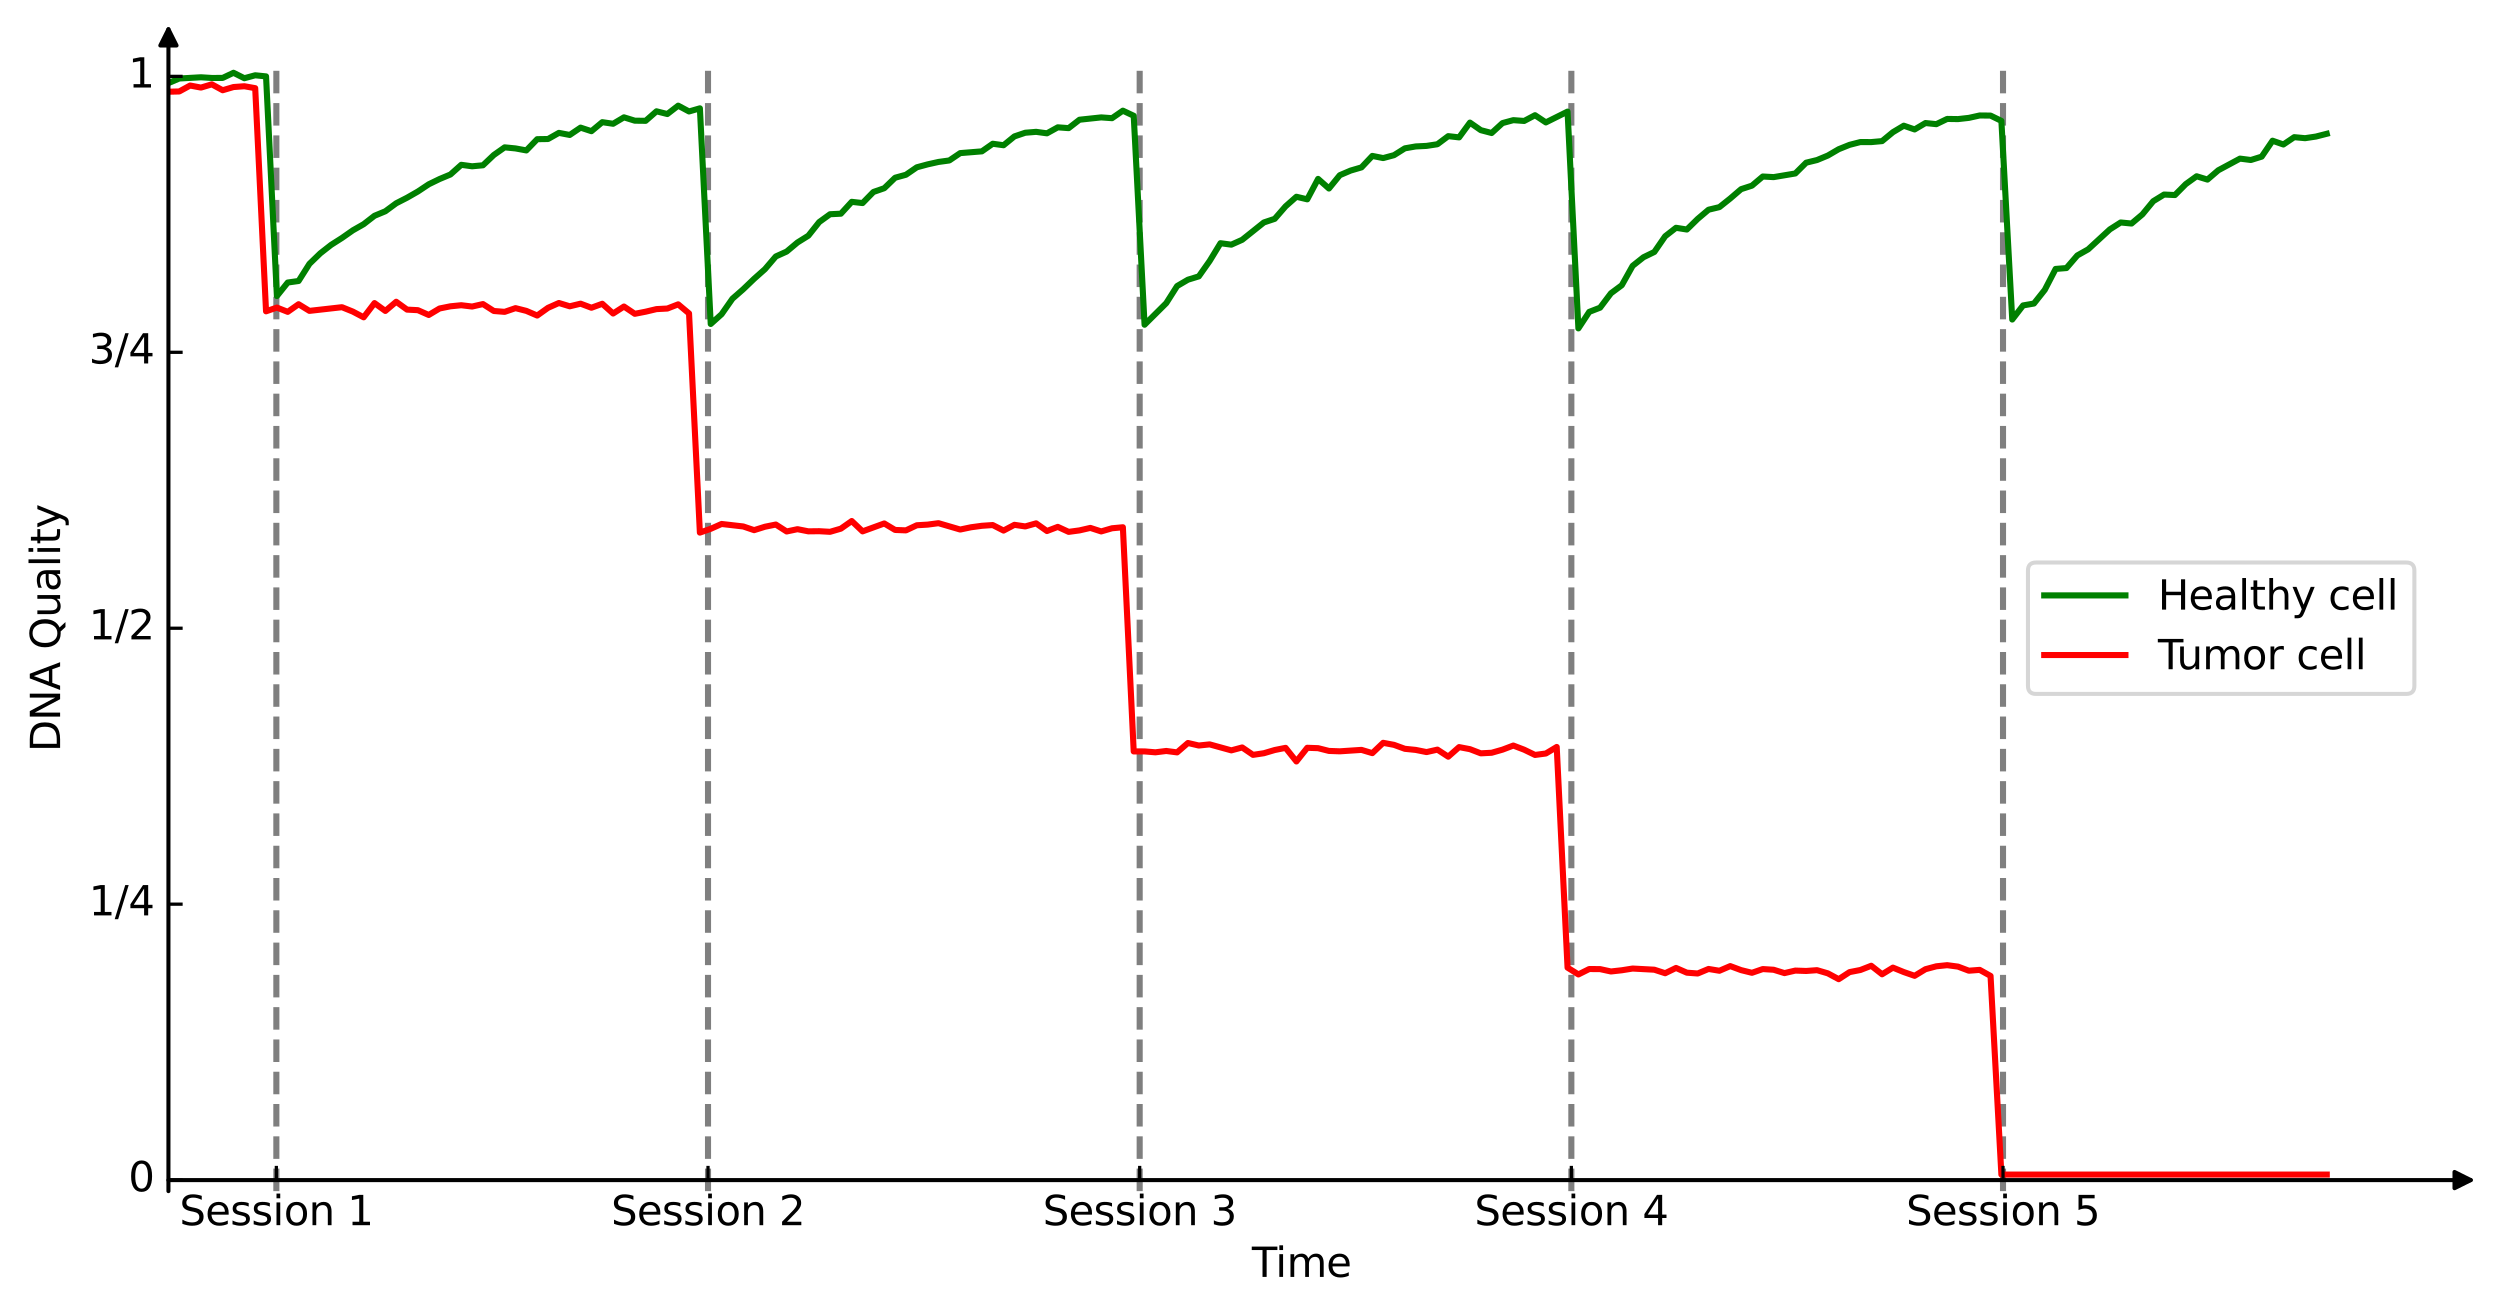 <?xml version="1.0" encoding="utf-8" standalone="no"?>
<!DOCTYPE svg PUBLIC "-//W3C//DTD SVG 1.1//EN"
  "http://www.w3.org/Graphics/SVG/1.1/DTD/svg11.dtd">
<svg xmlns:xlink="http://www.w3.org/1999/xlink" width="615.554pt" height="323.683pt" viewBox="0 0 615.554 323.683" xmlns="http://www.w3.org/2000/svg" version="1.1">
 <defs>
  <style type="text/css">*{stroke-linejoin: round; stroke-linecap: butt}</style>
 </defs>
 <g id="figure_1">
  <g id="patch_1">
   <path d="M -0 323.683 
L 615.554 323.683 
L 615.554 0 
L -0 0 
z
" style="fill: #ffffff"/>
  </g>
  <g id="axes_1">
   <g id="patch_2">
    <path d="M 41.472 293.282 
L 599.472 293.282 
L 599.472 16.082 
L 41.472 16.082 
z
" style="fill: #ffffff"/>
   </g>
   <g id="line2d_1">
    <path d="M 68.043 293.282 
L 68.043 16.082 
" clip-path="url(#pcd275f54f2)" style="fill: none; stroke-dasharray: 5.55,2.4; stroke-dashoffset: 0; stroke: #000000; stroke-opacity: 0.5; stroke-width: 1.5"/>
   </g>
   <g id="line2d_2">
    <path d="M 174.329 293.282 
L 174.329 16.082 
" clip-path="url(#pcd275f54f2)" style="fill: none; stroke-dasharray: 5.55,2.4; stroke-dashoffset: 0; stroke: #000000; stroke-opacity: 0.5; stroke-width: 1.5"/>
   </g>
   <g id="line2d_3">
    <path d="M 280.615 293.282 
L 280.615 16.082 
" clip-path="url(#pcd275f54f2)" style="fill: none; stroke-dasharray: 5.55,2.4; stroke-dashoffset: 0; stroke: #000000; stroke-opacity: 0.5; stroke-width: 1.5"/>
   </g>
   <g id="line2d_4">
    <path d="M 386.9 293.282 
L 386.9 16.082 
" clip-path="url(#pcd275f54f2)" style="fill: none; stroke-dasharray: 5.55,2.4; stroke-dashoffset: 0; stroke: #000000; stroke-opacity: 0.5; stroke-width: 1.5"/>
   </g>
   <g id="line2d_5">
    <path d="M 493.186 293.282 
L 493.186 16.082 
" clip-path="url(#pcd275f54f2)" style="fill: none; stroke-dasharray: 5.55,2.4; stroke-dashoffset: 0; stroke: #000000; stroke-opacity: 0.5; stroke-width: 1.5"/>
   </g>
   <g id="line2d_6">
    <path d="M 41.472 20.453 
L 44.142 19.327 
L 49.483 19.028 
L 52.154 19.197 
L 54.824 19.186 
L 57.495 17.919 
L 60.165 19.261 
L 62.836 18.536 
L 65.506 18.808 
L 68.177 72.889 
L 70.847 69.563 
L 73.518 69.186 
L 76.188 64.966 
L 78.859 62.379 
L 81.529 60.291 
L 84.2 58.59 
L 86.87 56.719 
L 89.541 55.198 
L 92.211 53.128 
L 94.882 52.018 
L 97.552 50.051 
L 100.223 48.683 
L 102.893 47.153 
L 105.564 45.377 
L 108.234 44.079 
L 110.905 42.965 
L 113.575 40.581 
L 116.246 40.944 
L 118.916 40.696 
L 121.587 38.16 
L 124.257 36.28 
L 126.928 36.545 
L 129.598 37.037 
L 132.269 34.269 
L 134.939 34.229 
L 137.61 32.717 
L 140.28 33.227 
L 142.951 31.425 
L 145.621 32.3 
L 148.292 30.08 
L 150.962 30.474 
L 153.633 28.89 
L 156.303 29.716 
L 158.974 29.747 
L 161.644 27.406 
L 164.315 28.076 
L 166.985 26.016 
L 169.656 27.444 
L 172.326 26.674 
L 174.997 79.765 
L 177.667 77.369 
L 180.338 73.551 
L 183.008 71.21 
L 185.679 68.647 
L 188.349 66.274 
L 191.02 63.145 
L 193.69 61.942 
L 196.361 59.704 
L 199.031 58.036 
L 201.702 54.679 
L 204.372 52.748 
L 207.043 52.617 
L 209.713 49.695 
L 212.384 49.998 
L 215.054 47.268 
L 217.725 46.343 
L 220.395 43.762 
L 223.066 43.028 
L 225.736 41.194 
L 228.407 40.472 
L 231.077 39.875 
L 233.748 39.508 
L 236.418 37.699 
L 241.759 37.266 
L 244.43 35.394 
L 247.1 35.759 
L 249.771 33.586 
L 252.441 32.683 
L 255.112 32.464 
L 257.782 32.827 
L 260.452 31.351 
L 263.123 31.549 
L 265.793 29.478 
L 271.134 28.906 
L 273.805 29.097 
L 276.475 27.25 
L 279.146 28.505 
L 281.816 79.955 
L 287.157 74.64 
L 289.828 70.431 
L 292.498 68.869 
L 295.169 68.049 
L 297.839 64.268 
L 300.51 59.885 
L 303.18 60.24 
L 305.851 59.043 
L 311.192 54.774 
L 313.862 53.883 
L 316.533 50.808 
L 319.203 48.446 
L 321.874 49.079 
L 324.544 44.05 
L 327.215 46.415 
L 329.885 43.138 
L 332.556 41.997 
L 335.226 41.215 
L 337.897 38.388 
L 340.567 38.923 
L 343.238 38.205 
L 345.908 36.524 
L 348.579 36.056 
L 351.249 35.923 
L 353.92 35.516 
L 356.59 33.522 
L 359.261 33.827 
L 361.931 30.187 
L 364.602 32.047 
L 367.272 32.75 
L 369.943 30.306 
L 372.613 29.584 
L 375.284 29.781 
L 377.954 28.366 
L 380.625 30.14 
L 385.966 27.477 
L 388.636 80.857 
L 391.307 76.789 
L 393.977 75.755 
L 396.648 72.213 
L 399.318 70.23 
L 401.989 65.457 
L 404.659 63.341 
L 407.33 62.042 
L 410 58.17 
L 412.671 56.087 
L 415.341 56.513 
L 418.012 53.895 
L 420.682 51.636 
L 423.353 50.999 
L 426.023 48.873 
L 428.694 46.578 
L 431.364 45.714 
L 434.035 43.461 
L 436.705 43.61 
L 442.046 42.713 
L 444.717 40.057 
L 447.387 39.406 
L 450.058 38.296 
L 452.728 36.738 
L 455.399 35.664 
L 458.069 34.977 
L 460.74 34.986 
L 463.41 34.744 
L 466.081 32.545 
L 468.751 30.951 
L 471.422 31.871 
L 474.092 30.295 
L 476.763 30.571 
L 479.433 29.285 
L 482.104 29.323 
L 484.774 29.023 
L 487.445 28.432 
L 490.115 28.46 
L 492.786 29.766 
L 495.456 78.673 
L 498.127 75.201 
L 500.797 74.738 
L 503.468 71.371 
L 506.138 66.217 
L 508.809 65.999 
L 511.479 62.898 
L 514.15 61.395 
L 519.491 56.48 
L 522.161 54.778 
L 524.832 55.038 
L 527.502 52.787 
L 530.173 49.54 
L 532.843 47.902 
L 535.514 48.025 
L 538.184 45.331 
L 540.855 43.399 
L 543.525 44.217 
L 546.195 41.924 
L 551.536 39.055 
L 554.207 39.396 
L 556.877 38.565 
L 559.548 34.648 
L 562.218 35.575 
L 564.889 33.773 
L 567.559 34.024 
L 570.23 33.622 
L 572.9 32.94 
L 572.9 32.94 
" clip-path="url(#pcd275f54f2)" style="fill: none; stroke: #008000; stroke-width: 1.5; stroke-linecap: square"/>
   </g>
   <g id="line2d_7">
    <path d="M 41.472 22.584 
L 44.142 22.518 
L 46.813 21.059 
L 49.483 21.564 
L 52.154 20.765 
L 54.824 22.217 
L 57.495 21.431 
L 60.165 21.235 
L 62.836 21.708 
L 65.506 76.651 
L 68.177 75.73 
L 70.847 76.785 
L 73.518 74.906 
L 76.188 76.543 
L 84.2 75.638 
L 86.87 76.718 
L 89.541 78.127 
L 92.211 74.63 
L 94.882 76.559 
L 97.552 74.301 
L 100.223 76.233 
L 102.893 76.371 
L 105.564 77.55 
L 108.234 75.956 
L 110.905 75.419 
L 113.575 75.153 
L 116.246 75.476 
L 118.916 74.867 
L 121.587 76.573 
L 124.257 76.786 
L 126.928 75.871 
L 129.598 76.546 
L 132.269 77.693 
L 134.939 75.79 
L 137.61 74.603 
L 140.28 75.417 
L 142.951 74.772 
L 145.621 75.773 
L 148.292 74.799 
L 150.962 77.192 
L 153.633 75.474 
L 156.303 77.266 
L 158.974 76.744 
L 161.644 76.108 
L 164.315 75.969 
L 166.985 74.934 
L 169.656 77.173 
L 172.326 131.137 
L 174.997 130.203 
L 177.667 129.013 
L 183.008 129.627 
L 185.679 130.535 
L 188.349 129.694 
L 191.02 129.154 
L 193.69 130.86 
L 196.361 130.296 
L 199.031 130.825 
L 201.702 130.793 
L 204.372 130.944 
L 207.043 130.166 
L 209.713 128.289 
L 212.384 130.831 
L 217.725 128.887 
L 220.395 130.485 
L 223.066 130.588 
L 225.736 129.33 
L 228.407 129.172 
L 231.077 128.818 
L 236.418 130.383 
L 239.089 129.824 
L 241.759 129.463 
L 244.43 129.279 
L 247.1 130.636 
L 249.771 129.224 
L 252.441 129.617 
L 255.112 128.861 
L 257.782 130.749 
L 260.452 129.727 
L 263.123 130.956 
L 265.793 130.596 
L 268.464 129.982 
L 271.134 130.848 
L 273.805 130.071 
L 276.475 129.823 
L 279.146 185.014 
L 281.816 185.015 
L 284.487 185.235 
L 287.157 184.906 
L 289.828 185.252 
L 292.498 182.939 
L 295.169 183.563 
L 297.839 183.283 
L 303.18 184.757 
L 305.851 184.04 
L 308.521 185.863 
L 311.192 185.462 
L 313.862 184.672 
L 316.533 184.137 
L 319.203 187.486 
L 321.874 184.123 
L 324.544 184.216 
L 327.215 184.894 
L 329.885 184.991 
L 335.226 184.638 
L 337.897 185.439 
L 340.567 182.898 
L 343.238 183.4 
L 345.908 184.374 
L 348.579 184.645 
L 351.249 185.179 
L 353.92 184.575 
L 356.59 186.311 
L 359.261 183.952 
L 361.931 184.462 
L 364.602 185.487 
L 367.272 185.346 
L 369.943 184.583 
L 372.613 183.572 
L 375.284 184.593 
L 377.954 185.884 
L 380.625 185.528 
L 383.295 183.921 
L 385.966 238.252 
L 388.636 239.928 
L 391.307 238.595 
L 393.977 238.618 
L 396.648 239.198 
L 399.318 238.901 
L 401.989 238.477 
L 407.33 238.763 
L 410 239.629 
L 412.671 238.328 
L 415.341 239.495 
L 418.012 239.695 
L 420.682 238.578 
L 423.353 239.022 
L 426.023 237.874 
L 428.694 238.864 
L 431.364 239.525 
L 434.035 238.605 
L 436.705 238.774 
L 439.376 239.599 
L 442.046 238.979 
L 444.717 239.073 
L 447.387 238.877 
L 450.058 239.661 
L 452.728 241.095 
L 455.399 239.354 
L 458.069 238.833 
L 460.74 237.793 
L 463.41 239.888 
L 466.081 238.252 
L 468.751 239.342 
L 471.422 240.266 
L 474.092 238.642 
L 476.763 237.925 
L 479.433 237.647 
L 482.104 238 
L 484.774 239.008 
L 487.445 238.805 
L 490.115 240.292 
L 492.786 289.205 
L 572.9 289.205 
L 572.9 289.205 
" clip-path="url(#pcd275f54f2)" style="fill: none; stroke: #ff0000; stroke-width: 1.5; stroke-linecap: square"/>
   </g>
   <g id="mpl_toolkits.axisartist.axis_artist_1">
    <defs>
     <path id="m8f7bb4647f" d="M 0 0 
L 0 -3.5 
" style="stroke: #000000; stroke-width: 0.8"/>
    </defs>
    <g>
     <use xlink:href="#m8f7bb4647f" x="68.043" y="290.564" style="fill: none; stroke: #000000; stroke-width: 0.8"/>
    </g>
    <g>
     <use xlink:href="#m8f7bb4647f" x="174.329" y="290.564" style="fill: none; stroke: #000000; stroke-width: 0.8"/>
    </g>
    <g>
     <use xlink:href="#m8f7bb4647f" x="280.615" y="290.564" style="fill: none; stroke: #000000; stroke-width: 0.8"/>
    </g>
    <g>
     <use xlink:href="#m8f7bb4647f" x="386.9" y="290.564" style="fill: none; stroke: #000000; stroke-width: 0.8"/>
    </g>
    <g>
     <use xlink:href="#m8f7bb4647f" x="493.186" y="290.564" style="fill: none; stroke: #000000; stroke-width: 0.8"/>
    </g>
    <g id="text_1">
     <!-- Session 1 -->
     <g transform="translate(44.196 301.663) scale(0.1 -0.1)">
      <defs>
       <path id="DejaVuSans-53" d="M 3425 4513 
L 3425 3897 
Q 3066 4069 2747 4153 
Q 2428 4238 2131 4238 
Q 1616 4238 1336 4038 
Q 1056 3838 1056 3469 
Q 1056 3159 1242 3001 
Q 1428 2844 1947 2747 
L 2328 2669 
Q 3034 2534 3370 2195 
Q 3706 1856 3706 1288 
Q 3706 609 3251 259 
Q 2797 -91 1919 -91 
Q 1588 -91 1214 -16 
Q 841 59 441 206 
L 441 856 
Q 825 641 1194 531 
Q 1563 422 1919 422 
Q 2459 422 2753 634 
Q 3047 847 3047 1241 
Q 3047 1584 2836 1778 
Q 2625 1972 2144 2069 
L 1759 2144 
Q 1053 2284 737 2584 
Q 422 2884 422 3419 
Q 422 4038 858 4394 
Q 1294 4750 2059 4750 
Q 2388 4750 2728 4690 
Q 3069 4631 3425 4513 
z
" transform="scale(0.016)"/>
       <path id="DejaVuSans-65" d="M 3597 1894 
L 3597 1613 
L 953 1613 
Q 991 1019 1311 708 
Q 1631 397 2203 397 
Q 2534 397 2845 478 
Q 3156 559 3463 722 
L 3463 178 
Q 3153 47 2828 -22 
Q 2503 -91 2169 -91 
Q 1331 -91 842 396 
Q 353 884 353 1716 
Q 353 2575 817 3079 
Q 1281 3584 2069 3584 
Q 2775 3584 3186 3129 
Q 3597 2675 3597 1894 
z
M 3022 2063 
Q 3016 2534 2758 2815 
Q 2500 3097 2075 3097 
Q 1594 3097 1305 2825 
Q 1016 2553 972 2059 
L 3022 2063 
z
" transform="scale(0.016)"/>
       <path id="DejaVuSans-73" d="M 2834 3397 
L 2834 2853 
Q 2591 2978 2328 3040 
Q 2066 3103 1784 3103 
Q 1356 3103 1142 2972 
Q 928 2841 928 2578 
Q 928 2378 1081 2264 
Q 1234 2150 1697 2047 
L 1894 2003 
Q 2506 1872 2764 1633 
Q 3022 1394 3022 966 
Q 3022 478 2636 193 
Q 2250 -91 1575 -91 
Q 1294 -91 989 -36 
Q 684 19 347 128 
L 347 722 
Q 666 556 975 473 
Q 1284 391 1588 391 
Q 1994 391 2212 530 
Q 2431 669 2431 922 
Q 2431 1156 2273 1281 
Q 2116 1406 1581 1522 
L 1381 1569 
Q 847 1681 609 1914 
Q 372 2147 372 2553 
Q 372 3047 722 3315 
Q 1072 3584 1716 3584 
Q 2034 3584 2315 3537 
Q 2597 3491 2834 3397 
z
" transform="scale(0.016)"/>
       <path id="DejaVuSans-69" d="M 603 3500 
L 1178 3500 
L 1178 0 
L 603 0 
L 603 3500 
z
M 603 4863 
L 1178 4863 
L 1178 4134 
L 603 4134 
L 603 4863 
z
" transform="scale(0.016)"/>
       <path id="DejaVuSans-6f" d="M 1959 3097 
Q 1497 3097 1228 2736 
Q 959 2375 959 1747 
Q 959 1119 1226 758 
Q 1494 397 1959 397 
Q 2419 397 2687 759 
Q 2956 1122 2956 1747 
Q 2956 2369 2687 2733 
Q 2419 3097 1959 3097 
z
M 1959 3584 
Q 2709 3584 3137 3096 
Q 3566 2609 3566 1747 
Q 3566 888 3137 398 
Q 2709 -91 1959 -91 
Q 1206 -91 779 398 
Q 353 888 353 1747 
Q 353 2609 779 3096 
Q 1206 3584 1959 3584 
z
" transform="scale(0.016)"/>
       <path id="DejaVuSans-6e" d="M 3513 2113 
L 3513 0 
L 2938 0 
L 2938 2094 
Q 2938 2591 2744 2837 
Q 2550 3084 2163 3084 
Q 1697 3084 1428 2787 
Q 1159 2491 1159 1978 
L 1159 0 
L 581 0 
L 581 3500 
L 1159 3500 
L 1159 2956 
Q 1366 3272 1645 3428 
Q 1925 3584 2291 3584 
Q 2894 3584 3203 3211 
Q 3513 2838 3513 2113 
z
" transform="scale(0.016)"/>
       <path id="DejaVuSans-20" transform="scale(0.016)"/>
       <path id="DejaVuSans-31" d="M 794 531 
L 1825 531 
L 1825 4091 
L 703 3866 
L 703 4441 
L 1819 4666 
L 2450 4666 
L 2450 531 
L 3481 531 
L 3481 0 
L 794 0 
L 794 531 
z
" transform="scale(0.016)"/>
      </defs>
      <use xlink:href="#DejaVuSans-53"/>
      <use xlink:href="#DejaVuSans-65" x="63.477"/>
      <use xlink:href="#DejaVuSans-73" x="125"/>
      <use xlink:href="#DejaVuSans-73" x="177.1"/>
      <use xlink:href="#DejaVuSans-69" x="229.199"/>
      <use xlink:href="#DejaVuSans-6f" x="256.982"/>
      <use xlink:href="#DejaVuSans-6e" x="318.164"/>
      <use xlink:href="#DejaVuSans-20" x="381.543"/>
      <use xlink:href="#DejaVuSans-31" x="413.33"/>
     </g>
    </g>
    <g id="text_2">
     <!-- Session 2 -->
     <g transform="translate(150.481 301.663) scale(0.1 -0.1)">
      <defs>
       <path id="DejaVuSans-32" d="M 1228 531 
L 3431 531 
L 3431 0 
L 469 0 
L 469 531 
Q 828 903 1448 1529 
Q 2069 2156 2228 2338 
Q 2531 2678 2651 2914 
Q 2772 3150 2772 3378 
Q 2772 3750 2511 3984 
Q 2250 4219 1831 4219 
Q 1534 4219 1204 4116 
Q 875 4013 500 3803 
L 500 4441 
Q 881 4594 1212 4672 
Q 1544 4750 1819 4750 
Q 2544 4750 2975 4387 
Q 3406 4025 3406 3419 
Q 3406 3131 3298 2873 
Q 3191 2616 2906 2266 
Q 2828 2175 2409 1742 
Q 1991 1309 1228 531 
z
" transform="scale(0.016)"/>
      </defs>
      <use xlink:href="#DejaVuSans-53"/>
      <use xlink:href="#DejaVuSans-65" x="63.477"/>
      <use xlink:href="#DejaVuSans-73" x="125"/>
      <use xlink:href="#DejaVuSans-73" x="177.1"/>
      <use xlink:href="#DejaVuSans-69" x="229.199"/>
      <use xlink:href="#DejaVuSans-6f" x="256.982"/>
      <use xlink:href="#DejaVuSans-6e" x="318.164"/>
      <use xlink:href="#DejaVuSans-20" x="381.543"/>
      <use xlink:href="#DejaVuSans-32" x="413.33"/>
     </g>
    </g>
    <g id="text_3">
     <!-- Session 3 -->
     <g transform="translate(256.767 301.663) scale(0.1 -0.1)">
      <defs>
       <path id="DejaVuSans-33" d="M 2597 2516 
Q 3050 2419 3304 2112 
Q 3559 1806 3559 1356 
Q 3559 666 3084 287 
Q 2609 -91 1734 -91 
Q 1441 -91 1130 -33 
Q 819 25 488 141 
L 488 750 
Q 750 597 1062 519 
Q 1375 441 1716 441 
Q 2309 441 2620 675 
Q 2931 909 2931 1356 
Q 2931 1769 2642 2001 
Q 2353 2234 1838 2234 
L 1294 2234 
L 1294 2753 
L 1863 2753 
Q 2328 2753 2575 2939 
Q 2822 3125 2822 3475 
Q 2822 3834 2567 4026 
Q 2313 4219 1838 4219 
Q 1578 4219 1281 4162 
Q 984 4106 628 3988 
L 628 4550 
Q 988 4650 1302 4700 
Q 1616 4750 1894 4750 
Q 2613 4750 3031 4423 
Q 3450 4097 3450 3541 
Q 3450 3153 3228 2886 
Q 3006 2619 2597 2516 
z
" transform="scale(0.016)"/>
      </defs>
      <use xlink:href="#DejaVuSans-53"/>
      <use xlink:href="#DejaVuSans-65" x="63.477"/>
      <use xlink:href="#DejaVuSans-73" x="125"/>
      <use xlink:href="#DejaVuSans-73" x="177.1"/>
      <use xlink:href="#DejaVuSans-69" x="229.199"/>
      <use xlink:href="#DejaVuSans-6f" x="256.982"/>
      <use xlink:href="#DejaVuSans-6e" x="318.164"/>
      <use xlink:href="#DejaVuSans-20" x="381.543"/>
      <use xlink:href="#DejaVuSans-33" x="413.33"/>
     </g>
    </g>
    <g id="text_4">
     <!-- Session 4 -->
     <g transform="translate(363.053 301.663) scale(0.1 -0.1)">
      <defs>
       <path id="DejaVuSans-34" d="M 2419 4116 
L 825 1625 
L 2419 1625 
L 2419 4116 
z
M 2253 4666 
L 3047 4666 
L 3047 1625 
L 3713 1625 
L 3713 1100 
L 3047 1100 
L 3047 0 
L 2419 0 
L 2419 1100 
L 313 1100 
L 313 1709 
L 2253 4666 
z
" transform="scale(0.016)"/>
      </defs>
      <use xlink:href="#DejaVuSans-53"/>
      <use xlink:href="#DejaVuSans-65" x="63.477"/>
      <use xlink:href="#DejaVuSans-73" x="125"/>
      <use xlink:href="#DejaVuSans-73" x="177.1"/>
      <use xlink:href="#DejaVuSans-69" x="229.199"/>
      <use xlink:href="#DejaVuSans-6f" x="256.982"/>
      <use xlink:href="#DejaVuSans-6e" x="318.164"/>
      <use xlink:href="#DejaVuSans-20" x="381.543"/>
      <use xlink:href="#DejaVuSans-34" x="413.33"/>
     </g>
    </g>
    <g id="text_5">
     <!-- Session 5 -->
     <g transform="translate(469.339 301.663) scale(0.1 -0.1)">
      <defs>
       <path id="DejaVuSans-35" d="M 691 4666 
L 3169 4666 
L 3169 4134 
L 1269 4134 
L 1269 2991 
Q 1406 3038 1543 3061 
Q 1681 3084 1819 3084 
Q 2600 3084 3056 2656 
Q 3513 2228 3513 1497 
Q 3513 744 3044 326 
Q 2575 -91 1722 -91 
Q 1428 -91 1123 -41 
Q 819 9 494 109 
L 494 744 
Q 775 591 1075 516 
Q 1375 441 1709 441 
Q 2250 441 2565 725 
Q 2881 1009 2881 1497 
Q 2881 1984 2565 2268 
Q 2250 2553 1709 2553 
Q 1456 2553 1204 2497 
Q 953 2441 691 2322 
L 691 4666 
z
" transform="scale(0.016)"/>
      </defs>
      <use xlink:href="#DejaVuSans-53"/>
      <use xlink:href="#DejaVuSans-65" x="63.477"/>
      <use xlink:href="#DejaVuSans-73" x="125"/>
      <use xlink:href="#DejaVuSans-73" x="177.1"/>
      <use xlink:href="#DejaVuSans-69" x="229.199"/>
      <use xlink:href="#DejaVuSans-6f" x="256.982"/>
      <use xlink:href="#DejaVuSans-6e" x="318.164"/>
      <use xlink:href="#DejaVuSans-20" x="381.543"/>
      <use xlink:href="#DejaVuSans-35" x="413.33"/>
     </g>
    </g>
    <g id="patch_3">
     <path d="M 41.472 290.564 
L 599.472 290.564 
L 608.354 290.564 
" style="fill: none; stroke: #000000; stroke-linecap: round"/>
     <path d="M 604.354 288.564 
L 608.354 290.564 
L 604.354 292.564 
z
" style="stroke: #000000; stroke-linecap: round"/>
    </g>
    <g id="text_6">
     <!-- Time -->
     <g transform="translate(308.238 314.403) scale(0.1 -0.1)">
      <defs>
       <path id="DejaVuSans-54" d="M -19 4666 
L 3928 4666 
L 3928 4134 
L 2272 4134 
L 2272 0 
L 1638 0 
L 1638 4134 
L -19 4134 
L -19 4666 
z
" transform="scale(0.016)"/>
       <path id="DejaVuSans-6d" d="M 3328 2828 
Q 3544 3216 3844 3400 
Q 4144 3584 4550 3584 
Q 5097 3584 5394 3201 
Q 5691 2819 5691 2113 
L 5691 0 
L 5113 0 
L 5113 2094 
Q 5113 2597 4934 2840 
Q 4756 3084 4391 3084 
Q 3944 3084 3684 2787 
Q 3425 2491 3425 1978 
L 3425 0 
L 2847 0 
L 2847 2094 
Q 2847 2600 2669 2842 
Q 2491 3084 2119 3084 
Q 1678 3084 1418 2786 
Q 1159 2488 1159 1978 
L 1159 0 
L 581 0 
L 581 3500 
L 1159 3500 
L 1159 2956 
Q 1356 3278 1631 3431 
Q 1906 3584 2284 3584 
Q 2666 3584 2933 3390 
Q 3200 3197 3328 2828 
z
" transform="scale(0.016)"/>
      </defs>
      <use xlink:href="#DejaVuSans-54"/>
      <use xlink:href="#DejaVuSans-69" x="57.959"/>
      <use xlink:href="#DejaVuSans-6d" x="85.742"/>
      <use xlink:href="#DejaVuSans-65" x="183.154"/>
     </g>
    </g>
   </g>
   <g id="mpl_toolkits.axisartist.axis_artist_2">
    <defs>
     <path id="m2d74d14546" d="M 0 0 
L 3.5 0 
" style="stroke: #000000; stroke-width: 0.8"/>
    </defs>
    <g>
     <use xlink:href="#m2d74d14546" x="41.472" y="290.564" style="fill: none; stroke: #000000; stroke-width: 0.8"/>
    </g>
    <g>
     <use xlink:href="#m2d74d14546" x="41.472" y="222.623" style="fill: none; stroke: #000000; stroke-width: 0.8"/>
    </g>
    <g>
     <use xlink:href="#m2d74d14546" x="41.472" y="154.682" style="fill: none; stroke: #000000; stroke-width: 0.8"/>
    </g>
    <g>
     <use xlink:href="#m2d74d14546" x="41.472" y="86.741" style="fill: none; stroke: #000000; stroke-width: 0.8"/>
    </g>
    <g>
     <use xlink:href="#m2d74d14546" x="41.472" y="18.8" style="fill: none; stroke: #000000; stroke-width: 0.8"/>
    </g>
    <g id="text_7">
     <!-- 0 -->
     <g transform="translate(31.609 293.324) scale(0.1 -0.1)">
      <defs>
       <path id="DejaVuSans-30" d="M 2034 4250 
Q 1547 4250 1301 3770 
Q 1056 3291 1056 2328 
Q 1056 1369 1301 889 
Q 1547 409 2034 409 
Q 2525 409 2770 889 
Q 3016 1369 3016 2328 
Q 3016 3291 2770 3770 
Q 2525 4250 2034 4250 
z
M 2034 4750 
Q 2819 4750 3233 4129 
Q 3647 3509 3647 2328 
Q 3647 1150 3233 529 
Q 2819 -91 2034 -91 
Q 1250 -91 836 529 
Q 422 1150 422 2328 
Q 422 3509 836 4129 
Q 1250 4750 2034 4750 
z
" transform="scale(0.016)"/>
      </defs>
      <use xlink:href="#DejaVuSans-30"/>
     </g>
    </g>
    <g id="text_8">
     <!-- 1/4 -->
     <g transform="translate(21.878 225.383) scale(0.1 -0.1)">
      <defs>
       <path id="DejaVuSans-2f" d="M 1625 4666 
L 2156 4666 
L 531 -594 
L 0 -594 
L 1625 4666 
z
" transform="scale(0.016)"/>
      </defs>
      <use xlink:href="#DejaVuSans-31"/>
      <use xlink:href="#DejaVuSans-2f" x="63.623"/>
      <use xlink:href="#DejaVuSans-34" x="97.314"/>
     </g>
    </g>
    <g id="text_9">
     <!-- 1/2 -->
     <g transform="translate(21.878 157.441) scale(0.1 -0.1)">
      <use xlink:href="#DejaVuSans-31"/>
      <use xlink:href="#DejaVuSans-2f" x="63.623"/>
      <use xlink:href="#DejaVuSans-32" x="97.314"/>
     </g>
    </g>
    <g id="text_10">
     <!-- 3/4 -->
     <g transform="translate(21.878 89.5) scale(0.1 -0.1)">
      <use xlink:href="#DejaVuSans-33"/>
      <use xlink:href="#DejaVuSans-2f" x="63.623"/>
      <use xlink:href="#DejaVuSans-34" x="97.314"/>
     </g>
    </g>
    <g id="text_11">
     <!-- 1 -->
     <g transform="translate(31.609 21.559) scale(0.1 -0.1)">
      <use xlink:href="#DejaVuSans-31"/>
     </g>
    </g>
    <g id="patch_4">
     <path d="M 41.472 293.282 
L 41.472 16.082 
L 41.472 7.2 
" style="fill: none; stroke: #000000; stroke-linecap: round"/>
     <path d="M 39.472 11.2 
L 41.472 7.2 
L 43.472 11.2 
z
" style="stroke: #000000; stroke-linecap: round"/>
    </g>
    <g id="text_12">
     <!-- DNA Quality -->
     <g transform="translate(14.798 185.148) rotate(-90) scale(0.1 -0.1)">
      <defs>
       <path id="DejaVuSans-44" d="M 1259 4147 
L 1259 519 
L 2022 519 
Q 2988 519 3436 956 
Q 3884 1394 3884 2338 
Q 3884 3275 3436 3711 
Q 2988 4147 2022 4147 
L 1259 4147 
z
M 628 4666 
L 1925 4666 
Q 3281 4666 3915 4102 
Q 4550 3538 4550 2338 
Q 4550 1131 3912 565 
Q 3275 0 1925 0 
L 628 0 
L 628 4666 
z
" transform="scale(0.016)"/>
       <path id="DejaVuSans-4e" d="M 628 4666 
L 1478 4666 
L 3547 763 
L 3547 4666 
L 4159 4666 
L 4159 0 
L 3309 0 
L 1241 3903 
L 1241 0 
L 628 0 
L 628 4666 
z
" transform="scale(0.016)"/>
       <path id="DejaVuSans-41" d="M 2188 4044 
L 1331 1722 
L 3047 1722 
L 2188 4044 
z
M 1831 4666 
L 2547 4666 
L 4325 0 
L 3669 0 
L 3244 1197 
L 1141 1197 
L 716 0 
L 50 0 
L 1831 4666 
z
" transform="scale(0.016)"/>
       <path id="DejaVuSans-51" d="M 2522 4238 
Q 1834 4238 1429 3725 
Q 1025 3213 1025 2328 
Q 1025 1447 1429 934 
Q 1834 422 2522 422 
Q 3209 422 3611 934 
Q 4013 1447 4013 2328 
Q 4013 3213 3611 3725 
Q 3209 4238 2522 4238 
z
M 3406 84 
L 4238 -825 
L 3475 -825 
L 2784 -78 
Q 2681 -84 2626 -87 
Q 2572 -91 2522 -91 
Q 1538 -91 948 567 
Q 359 1225 359 2328 
Q 359 3434 948 4092 
Q 1538 4750 2522 4750 
Q 3503 4750 4090 4092 
Q 4678 3434 4678 2328 
Q 4678 1516 4351 937 
Q 4025 359 3406 84 
z
" transform="scale(0.016)"/>
       <path id="DejaVuSans-75" d="M 544 1381 
L 544 3500 
L 1119 3500 
L 1119 1403 
Q 1119 906 1312 657 
Q 1506 409 1894 409 
Q 2359 409 2629 706 
Q 2900 1003 2900 1516 
L 2900 3500 
L 3475 3500 
L 3475 0 
L 2900 0 
L 2900 538 
Q 2691 219 2414 64 
Q 2138 -91 1772 -91 
Q 1169 -91 856 284 
Q 544 659 544 1381 
z
M 1991 3584 
L 1991 3584 
z
" transform="scale(0.016)"/>
       <path id="DejaVuSans-61" d="M 2194 1759 
Q 1497 1759 1228 1600 
Q 959 1441 959 1056 
Q 959 750 1161 570 
Q 1363 391 1709 391 
Q 2188 391 2477 730 
Q 2766 1069 2766 1631 
L 2766 1759 
L 2194 1759 
z
M 3341 1997 
L 3341 0 
L 2766 0 
L 2766 531 
Q 2569 213 2275 61 
Q 1981 -91 1556 -91 
Q 1019 -91 701 211 
Q 384 513 384 1019 
Q 384 1609 779 1909 
Q 1175 2209 1959 2209 
L 2766 2209 
L 2766 2266 
Q 2766 2663 2505 2880 
Q 2244 3097 1772 3097 
Q 1472 3097 1187 3025 
Q 903 2953 641 2809 
L 641 3341 
Q 956 3463 1253 3523 
Q 1550 3584 1831 3584 
Q 2591 3584 2966 3190 
Q 3341 2797 3341 1997 
z
" transform="scale(0.016)"/>
       <path id="DejaVuSans-6c" d="M 603 4863 
L 1178 4863 
L 1178 0 
L 603 0 
L 603 4863 
z
" transform="scale(0.016)"/>
       <path id="DejaVuSans-74" d="M 1172 4494 
L 1172 3500 
L 2356 3500 
L 2356 3053 
L 1172 3053 
L 1172 1153 
Q 1172 725 1289 603 
Q 1406 481 1766 481 
L 2356 481 
L 2356 0 
L 1766 0 
Q 1100 0 847 248 
Q 594 497 594 1153 
L 594 3053 
L 172 3053 
L 172 3500 
L 594 3500 
L 594 4494 
L 1172 4494 
z
" transform="scale(0.016)"/>
       <path id="DejaVuSans-79" d="M 2059 -325 
Q 1816 -950 1584 -1140 
Q 1353 -1331 966 -1331 
L 506 -1331 
L 506 -850 
L 844 -850 
Q 1081 -850 1212 -737 
Q 1344 -625 1503 -206 
L 1606 56 
L 191 3500 
L 800 3500 
L 1894 763 
L 2988 3500 
L 3597 3500 
L 2059 -325 
z
" transform="scale(0.016)"/>
      </defs>
      <use xlink:href="#DejaVuSans-44"/>
      <use xlink:href="#DejaVuSans-4e" x="77.002"/>
      <use xlink:href="#DejaVuSans-41" x="151.807"/>
      <use xlink:href="#DejaVuSans-20" x="220.215"/>
      <use xlink:href="#DejaVuSans-51" x="252.002"/>
      <use xlink:href="#DejaVuSans-75" x="330.713"/>
      <use xlink:href="#DejaVuSans-61" x="394.092"/>
      <use xlink:href="#DejaVuSans-6c" x="455.371"/>
      <use xlink:href="#DejaVuSans-69" x="483.154"/>
      <use xlink:href="#DejaVuSans-74" x="510.938"/>
      <use xlink:href="#DejaVuSans-79" x="550.146"/>
     </g>
    </g>
   </g>
   <g id="legend_1">
    <g id="patch_5">
     <path d="M 501.33 170.86 
L 592.472 170.86 
Q 594.472 170.86 594.472 168.86 
L 594.472 140.504 
Q 594.472 138.504 592.472 138.504 
L 501.33 138.504 
Q 499.33 138.504 499.33 140.504 
L 499.33 168.86 
Q 499.33 170.86 501.33 170.86 
z
" style="fill: #ffffff; opacity: 0.8; stroke: #cccccc; stroke-linejoin: miter"/>
    </g>
    <g id="line2d_8">
     <path d="M 503.33 146.602 
L 513.33 146.602 
L 523.33 146.602 
" style="fill: none; stroke: #008000; stroke-width: 1.5; stroke-linecap: square"/>
    </g>
    <g id="text_13">
     <!-- Healthy cell -->
     <g transform="translate(531.33 150.102) scale(0.1 -0.1)">
      <defs>
       <path id="DejaVuSans-48" d="M 628 4666 
L 1259 4666 
L 1259 2753 
L 3553 2753 
L 3553 4666 
L 4184 4666 
L 4184 0 
L 3553 0 
L 3553 2222 
L 1259 2222 
L 1259 0 
L 628 0 
L 628 4666 
z
" transform="scale(0.016)"/>
       <path id="DejaVuSans-68" d="M 3513 2113 
L 3513 0 
L 2938 0 
L 2938 2094 
Q 2938 2591 2744 2837 
Q 2550 3084 2163 3084 
Q 1697 3084 1428 2787 
Q 1159 2491 1159 1978 
L 1159 0 
L 581 0 
L 581 4863 
L 1159 4863 
L 1159 2956 
Q 1366 3272 1645 3428 
Q 1925 3584 2291 3584 
Q 2894 3584 3203 3211 
Q 3513 2838 3513 2113 
z
" transform="scale(0.016)"/>
       <path id="DejaVuSans-63" d="M 3122 3366 
L 3122 2828 
Q 2878 2963 2633 3030 
Q 2388 3097 2138 3097 
Q 1578 3097 1268 2742 
Q 959 2388 959 1747 
Q 959 1106 1268 751 
Q 1578 397 2138 397 
Q 2388 397 2633 464 
Q 2878 531 3122 666 
L 3122 134 
Q 2881 22 2623 -34 
Q 2366 -91 2075 -91 
Q 1284 -91 818 406 
Q 353 903 353 1747 
Q 353 2603 823 3093 
Q 1294 3584 2113 3584 
Q 2378 3584 2631 3529 
Q 2884 3475 3122 3366 
z
" transform="scale(0.016)"/>
      </defs>
      <use xlink:href="#DejaVuSans-48"/>
      <use xlink:href="#DejaVuSans-65" x="75.195"/>
      <use xlink:href="#DejaVuSans-61" x="136.719"/>
      <use xlink:href="#DejaVuSans-6c" x="197.998"/>
      <use xlink:href="#DejaVuSans-74" x="225.781"/>
      <use xlink:href="#DejaVuSans-68" x="264.99"/>
      <use xlink:href="#DejaVuSans-79" x="328.369"/>
      <use xlink:href="#DejaVuSans-20" x="387.549"/>
      <use xlink:href="#DejaVuSans-63" x="419.336"/>
      <use xlink:href="#DejaVuSans-65" x="474.316"/>
      <use xlink:href="#DejaVuSans-6c" x="535.84"/>
      <use xlink:href="#DejaVuSans-6c" x="563.623"/>
     </g>
    </g>
    <g id="line2d_9">
     <path d="M 503.33 161.28 
L 513.33 161.28 
L 523.33 161.28 
" style="fill: none; stroke: #ff0000; stroke-width: 1.5; stroke-linecap: square"/>
    </g>
    <g id="text_14">
     <!-- Tumor cell -->
     <g transform="translate(531.33 164.78) scale(0.1 -0.1)">
      <defs>
       <path id="DejaVuSans-72" d="M 2631 2963 
Q 2534 3019 2420 3045 
Q 2306 3072 2169 3072 
Q 1681 3072 1420 2755 
Q 1159 2438 1159 1844 
L 1159 0 
L 581 0 
L 581 3500 
L 1159 3500 
L 1159 2956 
Q 1341 3275 1631 3429 
Q 1922 3584 2338 3584 
Q 2397 3584 2469 3576 
Q 2541 3569 2628 3553 
L 2631 2963 
z
" transform="scale(0.016)"/>
      </defs>
      <use xlink:href="#DejaVuSans-54"/>
      <use xlink:href="#DejaVuSans-75" x="45.959"/>
      <use xlink:href="#DejaVuSans-6d" x="109.338"/>
      <use xlink:href="#DejaVuSans-6f" x="206.75"/>
      <use xlink:href="#DejaVuSans-72" x="267.932"/>
      <use xlink:href="#DejaVuSans-20" x="309.045"/>
      <use xlink:href="#DejaVuSans-63" x="340.832"/>
      <use xlink:href="#DejaVuSans-65" x="395.812"/>
      <use xlink:href="#DejaVuSans-6c" x="457.336"/>
      <use xlink:href="#DejaVuSans-6c" x="485.119"/>
     </g>
    </g>
   </g>
  </g>
 </g>
 <defs>
  <clipPath id="pcd275f54f2">
   <rect x="41.472" y="16.082" width="558" height="277.2"/>
  </clipPath>
 </defs>
</svg>
